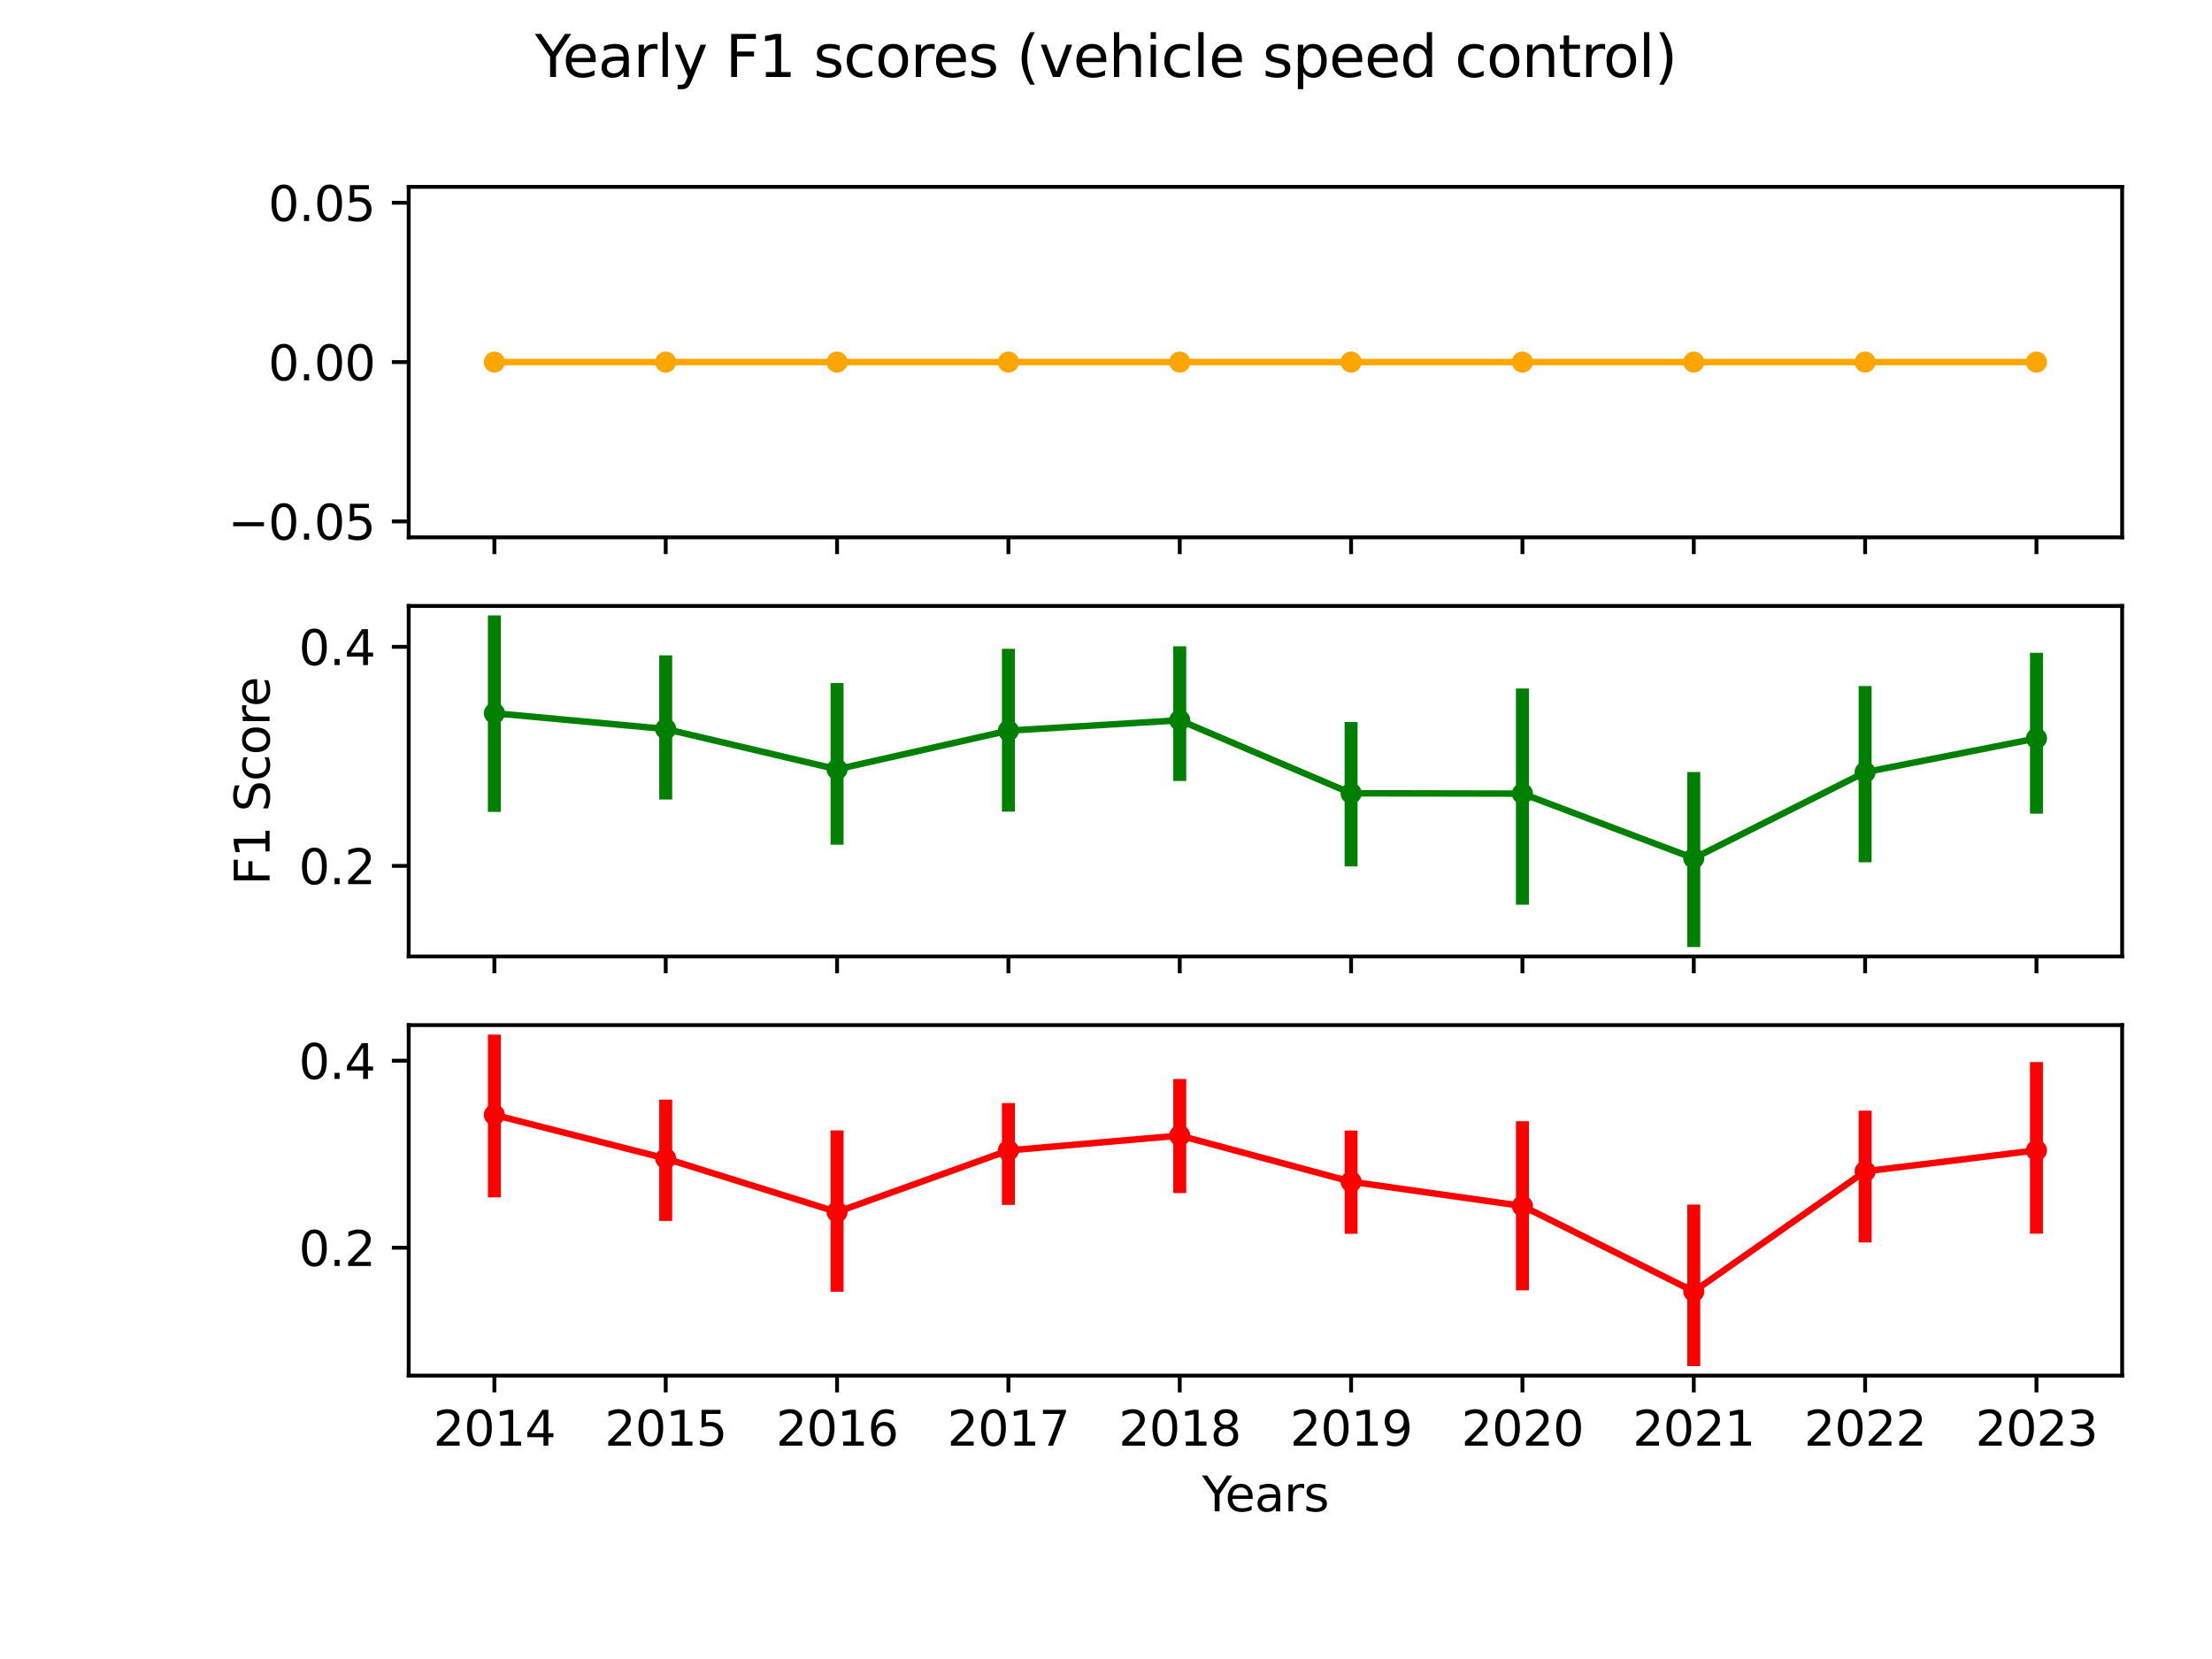 <?xml version="1.0" encoding="utf-8" standalone="no"?>
<!DOCTYPE svg PUBLIC "-//W3C//DTD SVG 1.1//EN"
  "http://www.w3.org/Graphics/SVG/1.1/DTD/svg11.dtd">
<svg xmlns:xlink="http://www.w3.org/1999/xlink" width="460.8pt" height="345.6pt" viewBox="0 0 460.8 345.6" xmlns="http://www.w3.org/2000/svg" version="1.1">
 <defs>
  <style type="text/css">*{stroke-linejoin: round; stroke-linecap: butt}</style>
 </defs>
 <g id="figure_1">
  <g id="patch_1">
   <path d="M 0 345.6 
L 460.8 345.6 
L 460.8 0 
L 0 0 
z
" style="fill: #ffffff"/>
  </g>
  <g id="axes_1">
   <g id="patch_2">
    <path d="M 85.14 111.935 
L 442.08 111.935 
L 442.08 38.922 
L 85.14 38.922 
z
" style="fill: #ffffff"/>
   </g>
   <g id="PathCollection_1">
    <defs>
     <path id="C0_0_f7ebde75d3" d="M 0 1.692 
C 0.449 1.692 0.879 1.514 1.196 1.196 
C 1.514 0.879 1.692 0.449 1.692 -0 
C 1.692 -0.449 1.514 -0.879 1.196 -1.196 
C 0.879 -1.514 0.449 -1.692 0 -1.692 
C -0.449 -1.692 -0.879 -1.514 -1.196 -1.196 
C -1.514 -0.879 -1.692 -0.449 -1.692 0 
C -1.692 0.449 -1.514 0.879 -1.196 1.196 
C -0.879 1.514 -0.449 1.692 0 1.692 
z
"/>
    </defs>
    <g clip-path="url(#p5764a7cc35)">
     <use xlink:href="#C0_0_f7ebde75d3" x="102.987" y="75.429" style="fill: #ffa500; stroke: #ffa500; stroke-width: 1.012"/>
    </g>
    <g clip-path="url(#p5764a7cc35)">
     <use xlink:href="#C0_0_f7ebde75d3" x="138.681" y="75.429" style="fill: #ffa500; stroke: #ffa500; stroke-width: 1.012"/>
    </g>
    <g clip-path="url(#p5764a7cc35)">
     <use xlink:href="#C0_0_f7ebde75d3" x="174.375" y="75.429" style="fill: #ffa500; stroke: #ffa500; stroke-width: 1.012"/>
    </g>
    <g clip-path="url(#p5764a7cc35)">
     <use xlink:href="#C0_0_f7ebde75d3" x="210.069" y="75.429" style="fill: #ffa500; stroke: #ffa500; stroke-width: 1.012"/>
    </g>
    <g clip-path="url(#p5764a7cc35)">
     <use xlink:href="#C0_0_f7ebde75d3" x="245.763" y="75.429" style="fill: #ffa500; stroke: #ffa500; stroke-width: 1.012"/>
    </g>
    <g clip-path="url(#p5764a7cc35)">
     <use xlink:href="#C0_0_f7ebde75d3" x="281.457" y="75.429" style="fill: #ffa500; stroke: #ffa500; stroke-width: 1.012"/>
    </g>
    <g clip-path="url(#p5764a7cc35)">
     <use xlink:href="#C0_0_f7ebde75d3" x="317.151" y="75.429" style="fill: #ffa500; stroke: #ffa500; stroke-width: 1.012"/>
    </g>
    <g clip-path="url(#p5764a7cc35)">
     <use xlink:href="#C0_0_f7ebde75d3" x="352.845" y="75.429" style="fill: #ffa500; stroke: #ffa500; stroke-width: 1.012"/>
    </g>
    <g clip-path="url(#p5764a7cc35)">
     <use xlink:href="#C0_0_f7ebde75d3" x="388.539" y="75.429" style="fill: #ffa500; stroke: #ffa500; stroke-width: 1.012"/>
    </g>
    <g clip-path="url(#p5764a7cc35)">
     <use xlink:href="#C0_0_f7ebde75d3" x="424.233" y="75.429" style="fill: #ffa500; stroke: #ffa500; stroke-width: 1.012"/>
    </g>
   </g>
   <g id="matplotlib.axis_1">
    <g id="xtick_1">
     <g id="line2d_1">
      <defs>
       <path id="m17047b3560" d="M 0 0 
L 0 3.5 
" style="stroke: #000000; stroke-width: 0.8"/>
      </defs>
      <g>
       <use xlink:href="#m17047b3560" x="102.987" y="111.935" style="stroke: #000000; stroke-width: 0.8"/>
      </g>
     </g>
    </g>
    <g id="xtick_2">
     <g id="line2d_2">
      <g>
       <use xlink:href="#m17047b3560" x="138.681" y="111.935" style="stroke: #000000; stroke-width: 0.8"/>
      </g>
     </g>
    </g>
    <g id="xtick_3">
     <g id="line2d_3">
      <g>
       <use xlink:href="#m17047b3560" x="174.375" y="111.935" style="stroke: #000000; stroke-width: 0.8"/>
      </g>
     </g>
    </g>
    <g id="xtick_4">
     <g id="line2d_4">
      <g>
       <use xlink:href="#m17047b3560" x="210.069" y="111.935" style="stroke: #000000; stroke-width: 0.8"/>
      </g>
     </g>
    </g>
    <g id="xtick_5">
     <g id="line2d_5">
      <g>
       <use xlink:href="#m17047b3560" x="245.763" y="111.935" style="stroke: #000000; stroke-width: 0.8"/>
      </g>
     </g>
    </g>
    <g id="xtick_6">
     <g id="line2d_6">
      <g>
       <use xlink:href="#m17047b3560" x="281.457" y="111.935" style="stroke: #000000; stroke-width: 0.8"/>
      </g>
     </g>
    </g>
    <g id="xtick_7">
     <g id="line2d_7">
      <g>
       <use xlink:href="#m17047b3560" x="317.151" y="111.935" style="stroke: #000000; stroke-width: 0.8"/>
      </g>
     </g>
    </g>
    <g id="xtick_8">
     <g id="line2d_8">
      <g>
       <use xlink:href="#m17047b3560" x="352.845" y="111.935" style="stroke: #000000; stroke-width: 0.8"/>
      </g>
     </g>
    </g>
    <g id="xtick_9">
     <g id="line2d_9">
      <g>
       <use xlink:href="#m17047b3560" x="388.539" y="111.935" style="stroke: #000000; stroke-width: 0.8"/>
      </g>
     </g>
    </g>
    <g id="xtick_10">
     <g id="line2d_10">
      <g>
       <use xlink:href="#m17047b3560" x="424.233" y="111.935" style="stroke: #000000; stroke-width: 0.8"/>
      </g>
     </g>
    </g>
   </g>
   <g id="matplotlib.axis_2">
    <g id="ytick_1">
     <g id="line2d_11">
      <defs>
       <path id="m35daf12a76" d="M 0 0 
L -3.5 0 
" style="stroke: #000000; stroke-width: 0.8"/>
      </defs>
      <g>
       <use xlink:href="#m35daf12a76" x="85.14" y="108.616" style="stroke: #000000; stroke-width: 0.8"/>
      </g>
     </g>
     <g id="text_1">
      <!-- −0.05 -->
      <g transform="translate(47.495 112.415) scale(0.1 -0.1)">
       <defs>
        <path id="DejaVuSans-2212" d="M 678 2272 
L 4684 2272 
L 4684 1741 
L 678 1741 
L 678 2272 
z
" transform="scale(0.016)"/>
        <path id="DejaVuSans-30" d="M 2034 4250 
Q 1547 4250 1301 3770 
Q 1056 3291 1056 2328 
Q 1056 1369 1301 889 
Q 1547 409 2034 409 
Q 2525 409 2770 889 
Q 3016 1369 3016 2328 
Q 3016 3291 2770 3770 
Q 2525 4250 2034 4250 
z
M 2034 4750 
Q 2819 4750 3233 4129 
Q 3647 3509 3647 2328 
Q 3647 1150 3233 529 
Q 2819 -91 2034 -91 
Q 1250 -91 836 529 
Q 422 1150 422 2328 
Q 422 3509 836 4129 
Q 1250 4750 2034 4750 
z
" transform="scale(0.016)"/>
        <path id="DejaVuSans-2e" d="M 684 794 
L 1344 794 
L 1344 0 
L 684 0 
L 684 794 
z
" transform="scale(0.016)"/>
        <path id="DejaVuSans-35" d="M 691 4666 
L 3169 4666 
L 3169 4134 
L 1269 4134 
L 1269 2991 
Q 1406 3038 1543 3061 
Q 1681 3084 1819 3084 
Q 2600 3084 3056 2656 
Q 3513 2228 3513 1497 
Q 3513 744 3044 326 
Q 2575 -91 1722 -91 
Q 1428 -91 1123 -41 
Q 819 9 494 109 
L 494 744 
Q 775 591 1075 516 
Q 1375 441 1709 441 
Q 2250 441 2565 725 
Q 2881 1009 2881 1497 
Q 2881 1984 2565 2268 
Q 2250 2553 1709 2553 
Q 1456 2553 1204 2497 
Q 953 2441 691 2322 
L 691 4666 
z
" transform="scale(0.016)"/>
       </defs>
       <use xlink:href="#DejaVuSans-2212"/>
       <use xlink:href="#DejaVuSans-30" x="83.789"/>
       <use xlink:href="#DejaVuSans-2e" x="147.412"/>
       <use xlink:href="#DejaVuSans-30" x="179.199"/>
       <use xlink:href="#DejaVuSans-35" x="242.822"/>
      </g>
     </g>
    </g>
    <g id="ytick_2">
     <g id="line2d_12">
      <g>
       <use xlink:href="#m35daf12a76" x="85.14" y="75.429" style="stroke: #000000; stroke-width: 0.8"/>
      </g>
     </g>
     <g id="text_2">
      <!-- 0.00 -->
      <g transform="translate(55.874 79.228) scale(0.1 -0.1)">
       <use xlink:href="#DejaVuSans-30"/>
       <use xlink:href="#DejaVuSans-2e" x="63.623"/>
       <use xlink:href="#DejaVuSans-30" x="95.41"/>
       <use xlink:href="#DejaVuSans-30" x="159.033"/>
      </g>
     </g>
    </g>
    <g id="ytick_3">
     <g id="line2d_13">
      <g>
       <use xlink:href="#m35daf12a76" x="85.14" y="42.241" style="stroke: #000000; stroke-width: 0.8"/>
      </g>
     </g>
     <g id="text_3">
      <!-- 0.05 -->
      <g transform="translate(55.874 46.04) scale(0.1 -0.1)">
       <use xlink:href="#DejaVuSans-30"/>
       <use xlink:href="#DejaVuSans-2e" x="63.623"/>
       <use xlink:href="#DejaVuSans-30" x="95.41"/>
       <use xlink:href="#DejaVuSans-35" x="159.033"/>
      </g>
     </g>
    </g>
   </g>
   <g id="line2d_14">
    <path d="M 102.987 75.429 
L 138.681 75.429 
L 174.375 75.429 
L 210.069 75.429 
L 245.763 75.429 
L 281.457 75.429 
L 317.151 75.429 
L 352.845 75.429 
L 388.539 75.429 
L 424.233 75.429 
" clip-path="url(#p5764a7cc35)" style="fill: none; stroke: #ffa500; stroke-width: 1.35; stroke-linecap: square"/>
   </g>
   <g id="line2d_15">
    <path d="M 102.987 75.429 
L 102.987 75.429 
" clip-path="url(#p5764a7cc35)" style="fill: none; stroke: #ffa500; stroke-width: 2.7; stroke-linecap: square"/>
   </g>
   <g id="line2d_16">
    <path d="M 138.681 75.429 
L 138.681 75.429 
" clip-path="url(#p5764a7cc35)" style="fill: none; stroke: #ffa500; stroke-width: 2.7; stroke-linecap: square"/>
   </g>
   <g id="line2d_17">
    <path d="M 174.375 75.429 
L 174.375 75.429 
" clip-path="url(#p5764a7cc35)" style="fill: none; stroke: #ffa500; stroke-width: 2.7; stroke-linecap: square"/>
   </g>
   <g id="line2d_18">
    <path d="M 210.069 75.429 
L 210.069 75.429 
" clip-path="url(#p5764a7cc35)" style="fill: none; stroke: #ffa500; stroke-width: 2.7; stroke-linecap: square"/>
   </g>
   <g id="line2d_19">
    <path d="M 245.763 75.429 
L 245.763 75.429 
" clip-path="url(#p5764a7cc35)" style="fill: none; stroke: #ffa500; stroke-width: 2.7; stroke-linecap: square"/>
   </g>
   <g id="line2d_20">
    <path d="M 281.457 75.429 
L 281.457 75.429 
" clip-path="url(#p5764a7cc35)" style="fill: none; stroke: #ffa500; stroke-width: 2.7; stroke-linecap: square"/>
   </g>
   <g id="line2d_21">
    <path d="M 317.151 75.429 
L 317.151 75.429 
" clip-path="url(#p5764a7cc35)" style="fill: none; stroke: #ffa500; stroke-width: 2.7; stroke-linecap: square"/>
   </g>
   <g id="line2d_22">
    <path d="M 352.845 75.429 
L 352.845 75.429 
" clip-path="url(#p5764a7cc35)" style="fill: none; stroke: #ffa500; stroke-width: 2.7; stroke-linecap: square"/>
   </g>
   <g id="line2d_23">
    <path d="M 388.539 75.429 
L 388.539 75.429 
" clip-path="url(#p5764a7cc35)" style="fill: none; stroke: #ffa500; stroke-width: 2.7; stroke-linecap: square"/>
   </g>
   <g id="line2d_24">
    <path d="M 424.233 75.429 
L 424.233 75.429 
" clip-path="url(#p5764a7cc35)" style="fill: none; stroke: #ffa500; stroke-width: 2.7; stroke-linecap: square"/>
   </g>
   <g id="patch_3">
    <path d="M 85.14 111.935 
L 85.14 38.922 
" style="fill: none; stroke: #000000; stroke-width: 0.8; stroke-linejoin: miter; stroke-linecap: square"/>
   </g>
   <g id="patch_4">
    <path d="M 442.08 111.935 
L 442.08 38.922 
" style="fill: none; stroke: #000000; stroke-width: 0.8; stroke-linejoin: miter; stroke-linecap: square"/>
   </g>
   <g id="patch_5">
    <path d="M 85.14 111.935 
L 442.08 111.935 
" style="fill: none; stroke: #000000; stroke-width: 0.8; stroke-linejoin: miter; stroke-linecap: square"/>
   </g>
   <g id="patch_6">
    <path d="M 85.14 38.922 
L 442.08 38.922 
" style="fill: none; stroke: #000000; stroke-width: 0.8; stroke-linejoin: miter; stroke-linecap: square"/>
   </g>
  </g>
  <g id="axes_2">
   <g id="patch_7">
    <path d="M 85.14 199.247 
L 442.08 199.247 
L 442.08 126.235 
L 85.14 126.235 
z
" style="fill: #ffffff"/>
   </g>
   <g id="PathCollection_2">
    <defs>
     <path id="C1_0_9442464a19" d="M 0 1.692 
C 0.449 1.692 0.879 1.514 1.196 1.196 
C 1.514 0.879 1.692 0.449 1.692 -0 
C 1.692 -0.449 1.514 -0.879 1.196 -1.196 
C 0.879 -1.514 0.449 -1.692 0 -1.692 
C -0.449 -1.692 -0.879 -1.514 -1.196 -1.196 
C -1.514 -0.879 -1.692 -0.449 -1.692 0 
C -1.692 0.449 -1.514 0.879 -1.196 1.196 
C -0.879 1.514 -0.449 1.692 0 1.692 
z
"/>
    </defs>
    <g clip-path="url(#pd8ff85bb81)">
     <use xlink:href="#C1_0_9442464a19" x="102.987" y="148.576" style="fill: #008000; stroke: #008000; stroke-width: 1.012"/>
    </g>
    <g clip-path="url(#pd8ff85bb81)">
     <use xlink:href="#C1_0_9442464a19" x="138.681" y="151.865" style="fill: #008000; stroke: #008000; stroke-width: 1.012"/>
    </g>
    <g clip-path="url(#pd8ff85bb81)">
     <use xlink:href="#C1_0_9442464a19" x="174.375" y="160.261" style="fill: #008000; stroke: #008000; stroke-width: 1.012"/>
    </g>
    <g clip-path="url(#pd8ff85bb81)">
     <use xlink:href="#C1_0_9442464a19" x="210.069" y="152.209" style="fill: #008000; stroke: #008000; stroke-width: 1.012"/>
    </g>
    <g clip-path="url(#pd8ff85bb81)">
     <use xlink:href="#C1_0_9442464a19" x="245.763" y="150.041" style="fill: #008000; stroke: #008000; stroke-width: 1.012"/>
    </g>
    <g clip-path="url(#pd8ff85bb81)">
     <use xlink:href="#C1_0_9442464a19" x="281.457" y="165.254" style="fill: #008000; stroke: #008000; stroke-width: 1.012"/>
    </g>
    <g clip-path="url(#pd8ff85bb81)">
     <use xlink:href="#C1_0_9442464a19" x="317.151" y="165.325" style="fill: #008000; stroke: #008000; stroke-width: 1.012"/>
    </g>
    <g clip-path="url(#pd8ff85bb81)">
     <use xlink:href="#C1_0_9442464a19" x="352.845" y="178.798" style="fill: #008000; stroke: #008000; stroke-width: 1.012"/>
    </g>
    <g clip-path="url(#pd8ff85bb81)">
     <use xlink:href="#C1_0_9442464a19" x="388.539" y="160.86" style="fill: #008000; stroke: #008000; stroke-width: 1.012"/>
    </g>
    <g clip-path="url(#pd8ff85bb81)">
     <use xlink:href="#C1_0_9442464a19" x="424.233" y="153.823" style="fill: #008000; stroke: #008000; stroke-width: 1.012"/>
    </g>
   </g>
   <g id="matplotlib.axis_3">
    <g id="xtick_11">
     <g id="line2d_25">
      <g>
       <use xlink:href="#m17047b3560" x="102.987" y="199.247" style="stroke: #000000; stroke-width: 0.8"/>
      </g>
     </g>
    </g>
    <g id="xtick_12">
     <g id="line2d_26">
      <g>
       <use xlink:href="#m17047b3560" x="138.681" y="199.247" style="stroke: #000000; stroke-width: 0.8"/>
      </g>
     </g>
    </g>
    <g id="xtick_13">
     <g id="line2d_27">
      <g>
       <use xlink:href="#m17047b3560" x="174.375" y="199.247" style="stroke: #000000; stroke-width: 0.8"/>
      </g>
     </g>
    </g>
    <g id="xtick_14">
     <g id="line2d_28">
      <g>
       <use xlink:href="#m17047b3560" x="210.069" y="199.247" style="stroke: #000000; stroke-width: 0.8"/>
      </g>
     </g>
    </g>
    <g id="xtick_15">
     <g id="line2d_29">
      <g>
       <use xlink:href="#m17047b3560" x="245.763" y="199.247" style="stroke: #000000; stroke-width: 0.8"/>
      </g>
     </g>
    </g>
    <g id="xtick_16">
     <g id="line2d_30">
      <g>
       <use xlink:href="#m17047b3560" x="281.457" y="199.247" style="stroke: #000000; stroke-width: 0.8"/>
      </g>
     </g>
    </g>
    <g id="xtick_17">
     <g id="line2d_31">
      <g>
       <use xlink:href="#m17047b3560" x="317.151" y="199.247" style="stroke: #000000; stroke-width: 0.8"/>
      </g>
     </g>
    </g>
    <g id="xtick_18">
     <g id="line2d_32">
      <g>
       <use xlink:href="#m17047b3560" x="352.845" y="199.247" style="stroke: #000000; stroke-width: 0.8"/>
      </g>
     </g>
    </g>
    <g id="xtick_19">
     <g id="line2d_33">
      <g>
       <use xlink:href="#m17047b3560" x="388.539" y="199.247" style="stroke: #000000; stroke-width: 0.8"/>
      </g>
     </g>
    </g>
    <g id="xtick_20">
     <g id="line2d_34">
      <g>
       <use xlink:href="#m17047b3560" x="424.233" y="199.247" style="stroke: #000000; stroke-width: 0.8"/>
      </g>
     </g>
    </g>
   </g>
   <g id="matplotlib.axis_4">
    <g id="ytick_4">
     <g id="line2d_35">
      <g>
       <use xlink:href="#m35daf12a76" x="85.14" y="180.386" style="stroke: #000000; stroke-width: 0.8"/>
      </g>
     </g>
     <g id="text_4">
      <!-- 0.2 -->
      <g transform="translate(62.237 184.185) scale(0.1 -0.1)">
       <defs>
        <path id="DejaVuSans-32" d="M 1228 531 
L 3431 531 
L 3431 0 
L 469 0 
L 469 531 
Q 828 903 1448 1529 
Q 2069 2156 2228 2338 
Q 2531 2678 2651 2914 
Q 2772 3150 2772 3378 
Q 2772 3750 2511 3984 
Q 2250 4219 1831 4219 
Q 1534 4219 1204 4116 
Q 875 4013 500 3803 
L 500 4441 
Q 881 4594 1212 4672 
Q 1544 4750 1819 4750 
Q 2544 4750 2975 4387 
Q 3406 4025 3406 3419 
Q 3406 3131 3298 2873 
Q 3191 2616 2906 2266 
Q 2828 2175 2409 1742 
Q 1991 1309 1228 531 
z
" transform="scale(0.016)"/>
       </defs>
       <use xlink:href="#DejaVuSans-30"/>
       <use xlink:href="#DejaVuSans-2e" x="63.623"/>
       <use xlink:href="#DejaVuSans-32" x="95.41"/>
      </g>
     </g>
    </g>
    <g id="ytick_5">
     <g id="line2d_36">
      <g>
       <use xlink:href="#m35daf12a76" x="85.14" y="134.745" style="stroke: #000000; stroke-width: 0.8"/>
      </g>
     </g>
     <g id="text_5">
      <!-- 0.4 -->
      <g transform="translate(62.237 138.544) scale(0.1 -0.1)">
       <defs>
        <path id="DejaVuSans-34" d="M 2419 4116 
L 825 1625 
L 2419 1625 
L 2419 4116 
z
M 2253 4666 
L 3047 4666 
L 3047 1625 
L 3713 1625 
L 3713 1100 
L 3047 1100 
L 3047 0 
L 2419 0 
L 2419 1100 
L 313 1100 
L 313 1709 
L 2253 4666 
z
" transform="scale(0.016)"/>
       </defs>
       <use xlink:href="#DejaVuSans-30"/>
       <use xlink:href="#DejaVuSans-2e" x="63.623"/>
       <use xlink:href="#DejaVuSans-34" x="95.41"/>
      </g>
     </g>
    </g>
   </g>
   <g id="line2d_37">
    <path d="M 102.987 148.576 
L 138.681 151.865 
L 174.375 160.261 
L 210.069 152.209 
L 245.763 150.041 
L 281.457 165.254 
L 317.151 165.325 
L 352.845 178.798 
L 388.539 160.86 
L 424.233 153.823 
" clip-path="url(#pd8ff85bb81)" style="fill: none; stroke: #008000; stroke-width: 1.35; stroke-linecap: square"/>
   </g>
   <g id="line2d_38">
    <path d="M 102.987 167.787 
L 102.987 129.554 
" clip-path="url(#pd8ff85bb81)" style="fill: none; stroke: #008000; stroke-width: 2.7; stroke-linecap: square"/>
   </g>
   <g id="line2d_39">
    <path d="M 138.681 165.206 
L 138.681 137.865 
" clip-path="url(#pd8ff85bb81)" style="fill: none; stroke: #008000; stroke-width: 2.7; stroke-linecap: square"/>
   </g>
   <g id="line2d_40">
    <path d="M 174.375 174.614 
L 174.375 143.639 
" clip-path="url(#pd8ff85bb81)" style="fill: none; stroke: #008000; stroke-width: 2.7; stroke-linecap: square"/>
   </g>
   <g id="line2d_41">
    <path d="M 210.069 167.738 
L 210.069 136.503 
" clip-path="url(#pd8ff85bb81)" style="fill: none; stroke: #008000; stroke-width: 2.7; stroke-linecap: square"/>
   </g>
   <g id="line2d_42">
    <path d="M 245.763 161.344 
L 245.763 135.995 
" clip-path="url(#pd8ff85bb81)" style="fill: none; stroke: #008000; stroke-width: 2.7; stroke-linecap: square"/>
   </g>
   <g id="line2d_43">
    <path d="M 281.457 179.13 
L 281.457 151.757 
" clip-path="url(#pd8ff85bb81)" style="fill: none; stroke: #008000; stroke-width: 2.7; stroke-linecap: square"/>
   </g>
   <g id="line2d_44">
    <path d="M 317.151 187.126 
L 317.151 144.779 
" clip-path="url(#pd8ff85bb81)" style="fill: none; stroke: #008000; stroke-width: 2.7; stroke-linecap: square"/>
   </g>
   <g id="line2d_45">
    <path d="M 352.845 195.929 
L 352.845 162.172 
" clip-path="url(#pd8ff85bb81)" style="fill: none; stroke: #008000; stroke-width: 2.7; stroke-linecap: square"/>
   </g>
   <g id="line2d_46">
    <path d="M 388.539 178.272 
L 388.539 144.261 
" clip-path="url(#pd8ff85bb81)" style="fill: none; stroke: #008000; stroke-width: 2.7; stroke-linecap: square"/>
   </g>
   <g id="line2d_47">
    <path d="M 424.233 168.152 
L 424.233 137.347 
" clip-path="url(#pd8ff85bb81)" style="fill: none; stroke: #008000; stroke-width: 2.7; stroke-linecap: square"/>
   </g>
   <g id="patch_8">
    <path d="M 85.14 199.247 
L 85.14 126.235 
" style="fill: none; stroke: #000000; stroke-width: 0.8; stroke-linejoin: miter; stroke-linecap: square"/>
   </g>
   <g id="patch_9">
    <path d="M 442.08 199.247 
L 442.08 126.235 
" style="fill: none; stroke: #000000; stroke-width: 0.8; stroke-linejoin: miter; stroke-linecap: square"/>
   </g>
   <g id="patch_10">
    <path d="M 85.14 199.247 
L 442.08 199.247 
" style="fill: none; stroke: #000000; stroke-width: 0.8; stroke-linejoin: miter; stroke-linecap: square"/>
   </g>
   <g id="patch_11">
    <path d="M 85.14 126.235 
L 442.08 126.235 
" style="fill: none; stroke: #000000; stroke-width: 0.8; stroke-linejoin: miter; stroke-linecap: square"/>
   </g>
  </g>
  <g id="axes_3">
   <g id="patch_12">
    <path d="M 85.14 286.56 
L 442.08 286.56 
L 442.08 213.547 
L 85.14 213.547 
z
" style="fill: #ffffff"/>
   </g>
   <g id="PathCollection_3">
    <defs>
     <path id="C2_0_130bf247b4" d="M 0 1.692 
C 0.449 1.692 0.879 1.514 1.196 1.196 
C 1.514 0.879 1.692 0.449 1.692 -0 
C 1.692 -0.449 1.514 -0.879 1.196 -1.196 
C 0.879 -1.514 0.449 -1.692 0 -1.692 
C -0.449 -1.692 -0.879 -1.514 -1.196 -1.196 
C -1.514 -0.879 -1.692 -0.449 -1.692 0 
C -1.692 0.449 -1.514 0.879 -1.196 1.196 
C -0.879 1.514 -0.449 1.692 0 1.692 
z
"/>
    </defs>
    <g clip-path="url(#paa89ea8a89)">
     <use xlink:href="#C2_0_130bf247b4" x="102.987" y="232.245" style="fill: #ff0000; stroke: #ff0000; stroke-width: 1.012"/>
    </g>
    <g clip-path="url(#paa89ea8a89)">
     <use xlink:href="#C2_0_130bf247b4" x="138.681" y="241.337" style="fill: #ff0000; stroke: #ff0000; stroke-width: 1.012"/>
    </g>
    <g clip-path="url(#paa89ea8a89)">
     <use xlink:href="#C2_0_130bf247b4" x="174.375" y="252.486" style="fill: #ff0000; stroke: #ff0000; stroke-width: 1.012"/>
    </g>
    <g clip-path="url(#paa89ea8a89)">
     <use xlink:href="#C2_0_130bf247b4" x="210.069" y="239.658" style="fill: #ff0000; stroke: #ff0000; stroke-width: 1.012"/>
    </g>
    <g clip-path="url(#paa89ea8a89)">
     <use xlink:href="#C2_0_130bf247b4" x="245.763" y="236.559" style="fill: #ff0000; stroke: #ff0000; stroke-width: 1.012"/>
    </g>
    <g clip-path="url(#paa89ea8a89)">
     <use xlink:href="#C2_0_130bf247b4" x="281.457" y="246.169" style="fill: #ff0000; stroke: #ff0000; stroke-width: 1.012"/>
    </g>
    <g clip-path="url(#paa89ea8a89)">
     <use xlink:href="#C2_0_130bf247b4" x="317.151" y="251.23" style="fill: #ff0000; stroke: #ff0000; stroke-width: 1.012"/>
    </g>
    <g clip-path="url(#paa89ea8a89)">
     <use xlink:href="#C2_0_130bf247b4" x="352.845" y="269.028" style="fill: #ff0000; stroke: #ff0000; stroke-width: 1.012"/>
    </g>
    <g clip-path="url(#paa89ea8a89)">
     <use xlink:href="#C2_0_130bf247b4" x="388.539" y="244.011" style="fill: #ff0000; stroke: #ff0000; stroke-width: 1.012"/>
    </g>
    <g clip-path="url(#paa89ea8a89)">
     <use xlink:href="#C2_0_130bf247b4" x="424.233" y="239.634" style="fill: #ff0000; stroke: #ff0000; stroke-width: 1.012"/>
    </g>
   </g>
   <g id="matplotlib.axis_5">
    <g id="xtick_21">
     <g id="line2d_48">
      <g>
       <use xlink:href="#m17047b3560" x="102.987" y="286.56" style="stroke: #000000; stroke-width: 0.8"/>
      </g>
     </g>
     <g id="text_6">
      <!-- 2014 -->
      <g transform="translate(90.262 301.158) scale(0.1 -0.1)">
       <defs>
        <path id="DejaVuSans-31" d="M 794 531 
L 1825 531 
L 1825 4091 
L 703 3866 
L 703 4441 
L 1819 4666 
L 2450 4666 
L 2450 531 
L 3481 531 
L 3481 0 
L 794 0 
L 794 531 
z
" transform="scale(0.016)"/>
       </defs>
       <use xlink:href="#DejaVuSans-32"/>
       <use xlink:href="#DejaVuSans-30" x="63.623"/>
       <use xlink:href="#DejaVuSans-31" x="127.246"/>
       <use xlink:href="#DejaVuSans-34" x="190.869"/>
      </g>
     </g>
    </g>
    <g id="xtick_22">
     <g id="line2d_49">
      <g>
       <use xlink:href="#m17047b3560" x="138.681" y="286.56" style="stroke: #000000; stroke-width: 0.8"/>
      </g>
     </g>
     <g id="text_7">
      <!-- 2015 -->
      <g transform="translate(125.956 301.158) scale(0.1 -0.1)">
       <use xlink:href="#DejaVuSans-32"/>
       <use xlink:href="#DejaVuSans-30" x="63.623"/>
       <use xlink:href="#DejaVuSans-31" x="127.246"/>
       <use xlink:href="#DejaVuSans-35" x="190.869"/>
      </g>
     </g>
    </g>
    <g id="xtick_23">
     <g id="line2d_50">
      <g>
       <use xlink:href="#m17047b3560" x="174.375" y="286.56" style="stroke: #000000; stroke-width: 0.8"/>
      </g>
     </g>
     <g id="text_8">
      <!-- 2016 -->
      <g transform="translate(161.65 301.158) scale(0.1 -0.1)">
       <defs>
        <path id="DejaVuSans-36" d="M 2113 2584 
Q 1688 2584 1439 2293 
Q 1191 2003 1191 1497 
Q 1191 994 1439 701 
Q 1688 409 2113 409 
Q 2538 409 2786 701 
Q 3034 994 3034 1497 
Q 3034 2003 2786 2293 
Q 2538 2584 2113 2584 
z
M 3366 4563 
L 3366 3988 
Q 3128 4100 2886 4159 
Q 2644 4219 2406 4219 
Q 1781 4219 1451 3797 
Q 1122 3375 1075 2522 
Q 1259 2794 1537 2939 
Q 1816 3084 2150 3084 
Q 2853 3084 3261 2657 
Q 3669 2231 3669 1497 
Q 3669 778 3244 343 
Q 2819 -91 2113 -91 
Q 1303 -91 875 529 
Q 447 1150 447 2328 
Q 447 3434 972 4092 
Q 1497 4750 2381 4750 
Q 2619 4750 2861 4703 
Q 3103 4656 3366 4563 
z
" transform="scale(0.016)"/>
       </defs>
       <use xlink:href="#DejaVuSans-32"/>
       <use xlink:href="#DejaVuSans-30" x="63.623"/>
       <use xlink:href="#DejaVuSans-31" x="127.246"/>
       <use xlink:href="#DejaVuSans-36" x="190.869"/>
      </g>
     </g>
    </g>
    <g id="xtick_24">
     <g id="line2d_51">
      <g>
       <use xlink:href="#m17047b3560" x="210.069" y="286.56" style="stroke: #000000; stroke-width: 0.8"/>
      </g>
     </g>
     <g id="text_9">
      <!-- 2017 -->
      <g transform="translate(197.344 301.158) scale(0.1 -0.1)">
       <defs>
        <path id="DejaVuSans-37" d="M 525 4666 
L 3525 4666 
L 3525 4397 
L 1831 0 
L 1172 0 
L 2766 4134 
L 525 4134 
L 525 4666 
z
" transform="scale(0.016)"/>
       </defs>
       <use xlink:href="#DejaVuSans-32"/>
       <use xlink:href="#DejaVuSans-30" x="63.623"/>
       <use xlink:href="#DejaVuSans-31" x="127.246"/>
       <use xlink:href="#DejaVuSans-37" x="190.869"/>
      </g>
     </g>
    </g>
    <g id="xtick_25">
     <g id="line2d_52">
      <g>
       <use xlink:href="#m17047b3560" x="245.763" y="286.56" style="stroke: #000000; stroke-width: 0.8"/>
      </g>
     </g>
     <g id="text_10">
      <!-- 2018 -->
      <g transform="translate(233.038 301.158) scale(0.1 -0.1)">
       <defs>
        <path id="DejaVuSans-38" d="M 2034 2216 
Q 1584 2216 1326 1975 
Q 1069 1734 1069 1313 
Q 1069 891 1326 650 
Q 1584 409 2034 409 
Q 2484 409 2743 651 
Q 3003 894 3003 1313 
Q 3003 1734 2745 1975 
Q 2488 2216 2034 2216 
z
M 1403 2484 
Q 997 2584 770 2862 
Q 544 3141 544 3541 
Q 544 4100 942 4425 
Q 1341 4750 2034 4750 
Q 2731 4750 3128 4425 
Q 3525 4100 3525 3541 
Q 3525 3141 3298 2862 
Q 3072 2584 2669 2484 
Q 3125 2378 3379 2068 
Q 3634 1759 3634 1313 
Q 3634 634 3220 271 
Q 2806 -91 2034 -91 
Q 1263 -91 848 271 
Q 434 634 434 1313 
Q 434 1759 690 2068 
Q 947 2378 1403 2484 
z
M 1172 3481 
Q 1172 3119 1398 2916 
Q 1625 2713 2034 2713 
Q 2441 2713 2670 2916 
Q 2900 3119 2900 3481 
Q 2900 3844 2670 4047 
Q 2441 4250 2034 4250 
Q 1625 4250 1398 4047 
Q 1172 3844 1172 3481 
z
" transform="scale(0.016)"/>
       </defs>
       <use xlink:href="#DejaVuSans-32"/>
       <use xlink:href="#DejaVuSans-30" x="63.623"/>
       <use xlink:href="#DejaVuSans-31" x="127.246"/>
       <use xlink:href="#DejaVuSans-38" x="190.869"/>
      </g>
     </g>
    </g>
    <g id="xtick_26">
     <g id="line2d_53">
      <g>
       <use xlink:href="#m17047b3560" x="281.457" y="286.56" style="stroke: #000000; stroke-width: 0.8"/>
      </g>
     </g>
     <g id="text_11">
      <!-- 2019 -->
      <g transform="translate(268.732 301.158) scale(0.1 -0.1)">
       <defs>
        <path id="DejaVuSans-39" d="M 703 97 
L 703 672 
Q 941 559 1184 500 
Q 1428 441 1663 441 
Q 2288 441 2617 861 
Q 2947 1281 2994 2138 
Q 2813 1869 2534 1725 
Q 2256 1581 1919 1581 
Q 1219 1581 811 2004 
Q 403 2428 403 3163 
Q 403 3881 828 4315 
Q 1253 4750 1959 4750 
Q 2769 4750 3195 4129 
Q 3622 3509 3622 2328 
Q 3622 1225 3098 567 
Q 2575 -91 1691 -91 
Q 1453 -91 1209 -44 
Q 966 3 703 97 
z
M 1959 2075 
Q 2384 2075 2632 2365 
Q 2881 2656 2881 3163 
Q 2881 3666 2632 3958 
Q 2384 4250 1959 4250 
Q 1534 4250 1286 3958 
Q 1038 3666 1038 3163 
Q 1038 2656 1286 2365 
Q 1534 2075 1959 2075 
z
" transform="scale(0.016)"/>
       </defs>
       <use xlink:href="#DejaVuSans-32"/>
       <use xlink:href="#DejaVuSans-30" x="63.623"/>
       <use xlink:href="#DejaVuSans-31" x="127.246"/>
       <use xlink:href="#DejaVuSans-39" x="190.869"/>
      </g>
     </g>
    </g>
    <g id="xtick_27">
     <g id="line2d_54">
      <g>
       <use xlink:href="#m17047b3560" x="317.151" y="286.56" style="stroke: #000000; stroke-width: 0.8"/>
      </g>
     </g>
     <g id="text_12">
      <!-- 2020 -->
      <g transform="translate(304.426 301.158) scale(0.1 -0.1)">
       <use xlink:href="#DejaVuSans-32"/>
       <use xlink:href="#DejaVuSans-30" x="63.623"/>
       <use xlink:href="#DejaVuSans-32" x="127.246"/>
       <use xlink:href="#DejaVuSans-30" x="190.869"/>
      </g>
     </g>
    </g>
    <g id="xtick_28">
     <g id="line2d_55">
      <g>
       <use xlink:href="#m17047b3560" x="352.845" y="286.56" style="stroke: #000000; stroke-width: 0.8"/>
      </g>
     </g>
     <g id="text_13">
      <!-- 2021 -->
      <g transform="translate(340.12 301.158) scale(0.1 -0.1)">
       <use xlink:href="#DejaVuSans-32"/>
       <use xlink:href="#DejaVuSans-30" x="63.623"/>
       <use xlink:href="#DejaVuSans-32" x="127.246"/>
       <use xlink:href="#DejaVuSans-31" x="190.869"/>
      </g>
     </g>
    </g>
    <g id="xtick_29">
     <g id="line2d_56">
      <g>
       <use xlink:href="#m17047b3560" x="388.539" y="286.56" style="stroke: #000000; stroke-width: 0.8"/>
      </g>
     </g>
     <g id="text_14">
      <!-- 2022 -->
      <g transform="translate(375.814 301.158) scale(0.1 -0.1)">
       <use xlink:href="#DejaVuSans-32"/>
       <use xlink:href="#DejaVuSans-30" x="63.623"/>
       <use xlink:href="#DejaVuSans-32" x="127.246"/>
       <use xlink:href="#DejaVuSans-32" x="190.869"/>
      </g>
     </g>
    </g>
    <g id="xtick_30">
     <g id="line2d_57">
      <g>
       <use xlink:href="#m17047b3560" x="424.233" y="286.56" style="stroke: #000000; stroke-width: 0.8"/>
      </g>
     </g>
     <g id="text_15">
      <!-- 2023 -->
      <g transform="translate(411.508 301.158) scale(0.1 -0.1)">
       <defs>
        <path id="DejaVuSans-33" d="M 2597 2516 
Q 3050 2419 3304 2112 
Q 3559 1806 3559 1356 
Q 3559 666 3084 287 
Q 2609 -91 1734 -91 
Q 1441 -91 1130 -33 
Q 819 25 488 141 
L 488 750 
Q 750 597 1062 519 
Q 1375 441 1716 441 
Q 2309 441 2620 675 
Q 2931 909 2931 1356 
Q 2931 1769 2642 2001 
Q 2353 2234 1838 2234 
L 1294 2234 
L 1294 2753 
L 1863 2753 
Q 2328 2753 2575 2939 
Q 2822 3125 2822 3475 
Q 2822 3834 2567 4026 
Q 2313 4219 1838 4219 
Q 1578 4219 1281 4162 
Q 984 4106 628 3988 
L 628 4550 
Q 988 4650 1302 4700 
Q 1616 4750 1894 4750 
Q 2613 4750 3031 4423 
Q 3450 4097 3450 3541 
Q 3450 3153 3228 2886 
Q 3006 2619 2597 2516 
z
" transform="scale(0.016)"/>
       </defs>
       <use xlink:href="#DejaVuSans-32"/>
       <use xlink:href="#DejaVuSans-30" x="63.623"/>
       <use xlink:href="#DejaVuSans-32" x="127.246"/>
       <use xlink:href="#DejaVuSans-33" x="190.869"/>
      </g>
     </g>
    </g>
   </g>
   <g id="matplotlib.axis_6">
    <g id="ytick_6">
     <g id="line2d_58">
      <g>
       <use xlink:href="#m35daf12a76" x="85.14" y="259.922" style="stroke: #000000; stroke-width: 0.8"/>
      </g>
     </g>
     <g id="text_16">
      <!-- 0.2 -->
      <g transform="translate(62.237 263.721) scale(0.1 -0.1)">
       <use xlink:href="#DejaVuSans-30"/>
       <use xlink:href="#DejaVuSans-2e" x="63.623"/>
       <use xlink:href="#DejaVuSans-32" x="95.41"/>
      </g>
     </g>
    </g>
    <g id="ytick_7">
     <g id="line2d_59">
      <g>
       <use xlink:href="#m35daf12a76" x="85.14" y="220.964" style="stroke: #000000; stroke-width: 0.8"/>
      </g>
     </g>
     <g id="text_17">
      <!-- 0.4 -->
      <g transform="translate(62.237 224.763) scale(0.1 -0.1)">
       <use xlink:href="#DejaVuSans-30"/>
       <use xlink:href="#DejaVuSans-2e" x="63.623"/>
       <use xlink:href="#DejaVuSans-34" x="95.41"/>
      </g>
     </g>
    </g>
   </g>
   <g id="line2d_60">
    <path d="M 102.987 232.245 
L 138.681 241.337 
L 174.375 252.486 
L 210.069 239.658 
L 245.763 236.559 
L 281.457 246.169 
L 317.151 251.23 
L 352.845 269.028 
L 388.539 244.011 
L 424.233 239.634 
" clip-path="url(#paa89ea8a89)" style="fill: none; stroke: #ff0000; stroke-width: 1.35; stroke-linecap: square"/>
   </g>
   <g id="line2d_61">
    <path d="M 102.987 248.09 
L 102.987 216.866 
" clip-path="url(#paa89ea8a89)" style="fill: none; stroke: #ff0000; stroke-width: 2.7; stroke-linecap: square"/>
   </g>
   <g id="line2d_62">
    <path d="M 138.681 252.99 
L 138.681 230.422 
" clip-path="url(#paa89ea8a89)" style="fill: none; stroke: #ff0000; stroke-width: 2.7; stroke-linecap: square"/>
   </g>
   <g id="line2d_63">
    <path d="M 174.375 267.743 
L 174.375 236.838 
" clip-path="url(#paa89ea8a89)" style="fill: none; stroke: #ff0000; stroke-width: 2.7; stroke-linecap: square"/>
   </g>
   <g id="line2d_64">
    <path d="M 210.069 249.66 
L 210.069 231.131 
" clip-path="url(#paa89ea8a89)" style="fill: none; stroke: #ff0000; stroke-width: 2.7; stroke-linecap: square"/>
   </g>
   <g id="line2d_65">
    <path d="M 245.763 247.184 
L 245.763 226.12 
" clip-path="url(#paa89ea8a89)" style="fill: none; stroke: #ff0000; stroke-width: 2.7; stroke-linecap: square"/>
   </g>
   <g id="line2d_66">
    <path d="M 281.457 255.675 
L 281.457 236.868 
" clip-path="url(#paa89ea8a89)" style="fill: none; stroke: #ff0000; stroke-width: 2.7; stroke-linecap: square"/>
   </g>
   <g id="line2d_67">
    <path d="M 317.151 267.454 
L 317.151 234.926 
" clip-path="url(#paa89ea8a89)" style="fill: none; stroke: #ff0000; stroke-width: 2.7; stroke-linecap: square"/>
   </g>
   <g id="line2d_68">
    <path d="M 352.845 283.241 
L 352.845 252.287 
" clip-path="url(#paa89ea8a89)" style="fill: none; stroke: #ff0000; stroke-width: 2.7; stroke-linecap: square"/>
   </g>
   <g id="line2d_69">
    <path d="M 388.539 257.475 
L 388.539 232.721 
" clip-path="url(#paa89ea8a89)" style="fill: none; stroke: #ff0000; stroke-width: 2.7; stroke-linecap: square"/>
   </g>
   <g id="line2d_70">
    <path d="M 424.233 255.649 
L 424.233 222.597 
" clip-path="url(#paa89ea8a89)" style="fill: none; stroke: #ff0000; stroke-width: 2.7; stroke-linecap: square"/>
   </g>
   <g id="patch_13">
    <path d="M 85.14 286.56 
L 85.14 213.547 
" style="fill: none; stroke: #000000; stroke-width: 0.8; stroke-linejoin: miter; stroke-linecap: square"/>
   </g>
   <g id="patch_14">
    <path d="M 442.08 286.56 
L 442.08 213.547 
" style="fill: none; stroke: #000000; stroke-width: 0.8; stroke-linejoin: miter; stroke-linecap: square"/>
   </g>
   <g id="patch_15">
    <path d="M 85.14 286.56 
L 442.08 286.56 
" style="fill: none; stroke: #000000; stroke-width: 0.8; stroke-linejoin: miter; stroke-linecap: square"/>
   </g>
   <g id="patch_16">
    <path d="M 85.14 213.547 
L 442.08 213.547 
" style="fill: none; stroke: #000000; stroke-width: 0.8; stroke-linejoin: miter; stroke-linecap: square"/>
   </g>
  </g>
  <g id="axes_4">
   <g id="matplotlib.axis_7">
    <g id="xtick_31">
     <g id="text_18">
      <!-- 0.0 -->
      <g style="opacity: 0" transform="translate(77.188 301.158) scale(0.1 -0.1)">
       <use xlink:href="#DejaVuSans-30"/>
       <use xlink:href="#DejaVuSans-2e" x="63.623"/>
       <use xlink:href="#DejaVuSans-30" x="95.41"/>
      </g>
     </g>
    </g>
    <g id="xtick_32">
     <g id="text_19">
      <!-- 0.2 -->
      <g style="opacity: 0" transform="translate(148.576 301.158) scale(0.1 -0.1)">
       <use xlink:href="#DejaVuSans-30"/>
       <use xlink:href="#DejaVuSans-2e" x="63.623"/>
       <use xlink:href="#DejaVuSans-32" x="95.41"/>
      </g>
     </g>
    </g>
    <g id="xtick_33">
     <g id="text_20">
      <!-- 0.4 -->
      <g style="opacity: 0" transform="translate(219.964 301.158) scale(0.1 -0.1)">
       <use xlink:href="#DejaVuSans-30"/>
       <use xlink:href="#DejaVuSans-2e" x="63.623"/>
       <use xlink:href="#DejaVuSans-34" x="95.41"/>
      </g>
     </g>
    </g>
    <g id="xtick_34">
     <g id="text_21">
      <!-- 0.6 -->
      <g style="opacity: 0" transform="translate(291.352 301.158) scale(0.1 -0.1)">
       <use xlink:href="#DejaVuSans-30"/>
       <use xlink:href="#DejaVuSans-2e" x="63.623"/>
       <use xlink:href="#DejaVuSans-36" x="95.41"/>
      </g>
     </g>
    </g>
    <g id="xtick_35">
     <g id="text_22">
      <!-- 0.8 -->
      <g style="opacity: 0" transform="translate(362.74 301.158) scale(0.1 -0.1)">
       <use xlink:href="#DejaVuSans-30"/>
       <use xlink:href="#DejaVuSans-2e" x="63.623"/>
       <use xlink:href="#DejaVuSans-38" x="95.41"/>
      </g>
     </g>
    </g>
    <g id="xtick_36">
     <g id="text_23">
      <!-- 1.0 -->
      <g style="opacity: 0" transform="translate(434.128 301.158) scale(0.1 -0.1)">
       <use xlink:href="#DejaVuSans-31"/>
       <use xlink:href="#DejaVuSans-2e" x="63.623"/>
       <use xlink:href="#DejaVuSans-30" x="95.41"/>
      </g>
     </g>
    </g>
    <g id="text_24">
     <!-- Years -->
     <g transform="translate(250.418 314.837) scale(0.1 -0.1)">
      <defs>
       <path id="DejaVuSans-59" d="M -13 4666 
L 666 4666 
L 1959 2747 
L 3244 4666 
L 3922 4666 
L 2272 2222 
L 2272 0 
L 1638 0 
L 1638 2222 
L -13 4666 
z
" transform="scale(0.016)"/>
       <path id="DejaVuSans-65" d="M 3597 1894 
L 3597 1613 
L 953 1613 
Q 991 1019 1311 708 
Q 1631 397 2203 397 
Q 2534 397 2845 478 
Q 3156 559 3463 722 
L 3463 178 
Q 3153 47 2828 -22 
Q 2503 -91 2169 -91 
Q 1331 -91 842 396 
Q 353 884 353 1716 
Q 353 2575 817 3079 
Q 1281 3584 2069 3584 
Q 2775 3584 3186 3129 
Q 3597 2675 3597 1894 
z
M 3022 2063 
Q 3016 2534 2758 2815 
Q 2500 3097 2075 3097 
Q 1594 3097 1305 2825 
Q 1016 2553 972 2059 
L 3022 2063 
z
" transform="scale(0.016)"/>
       <path id="DejaVuSans-61" d="M 2194 1759 
Q 1497 1759 1228 1600 
Q 959 1441 959 1056 
Q 959 750 1161 570 
Q 1363 391 1709 391 
Q 2188 391 2477 730 
Q 2766 1069 2766 1631 
L 2766 1759 
L 2194 1759 
z
M 3341 1997 
L 3341 0 
L 2766 0 
L 2766 531 
Q 2569 213 2275 61 
Q 1981 -91 1556 -91 
Q 1019 -91 701 211 
Q 384 513 384 1019 
Q 384 1609 779 1909 
Q 1175 2209 1959 2209 
L 2766 2209 
L 2766 2266 
Q 2766 2663 2505 2880 
Q 2244 3097 1772 3097 
Q 1472 3097 1187 3025 
Q 903 2953 641 2809 
L 641 3341 
Q 956 3463 1253 3523 
Q 1550 3584 1831 3584 
Q 2591 3584 2966 3190 
Q 3341 2797 3341 1997 
z
" transform="scale(0.016)"/>
       <path id="DejaVuSans-72" d="M 2631 2963 
Q 2534 3019 2420 3045 
Q 2306 3072 2169 3072 
Q 1681 3072 1420 2755 
Q 1159 2438 1159 1844 
L 1159 0 
L 581 0 
L 581 3500 
L 1159 3500 
L 1159 2956 
Q 1341 3275 1631 3429 
Q 1922 3584 2338 3584 
Q 2397 3584 2469 3576 
Q 2541 3569 2628 3553 
L 2631 2963 
z
" transform="scale(0.016)"/>
       <path id="DejaVuSans-73" d="M 2834 3397 
L 2834 2853 
Q 2591 2978 2328 3040 
Q 2066 3103 1784 3103 
Q 1356 3103 1142 2972 
Q 928 2841 928 2578 
Q 928 2378 1081 2264 
Q 1234 2150 1697 2047 
L 1894 2003 
Q 2506 1872 2764 1633 
Q 3022 1394 3022 966 
Q 3022 478 2636 193 
Q 2250 -91 1575 -91 
Q 1294 -91 989 -36 
Q 684 19 347 128 
L 347 722 
Q 666 556 975 473 
Q 1284 391 1588 391 
Q 1994 391 2212 530 
Q 2431 669 2431 922 
Q 2431 1156 2273 1281 
Q 2116 1406 1581 1522 
L 1381 1569 
Q 847 1681 609 1914 
Q 372 2147 372 2553 
Q 372 3047 722 3315 
Q 1072 3584 1716 3584 
Q 2034 3584 2315 3537 
Q 2597 3491 2834 3397 
z
" transform="scale(0.016)"/>
      </defs>
      <use xlink:href="#DejaVuSans-59"/>
      <use xlink:href="#DejaVuSans-65" x="47.834"/>
      <use xlink:href="#DejaVuSans-61" x="109.357"/>
      <use xlink:href="#DejaVuSans-72" x="170.637"/>
      <use xlink:href="#DejaVuSans-73" x="211.75"/>
     </g>
    </g>
   </g>
   <g id="matplotlib.axis_8">
    <g id="ytick_8">
     <g id="text_25">
      <!-- 0.0 -->
      <g style="opacity: 0" transform="translate(62.237 290.359) scale(0.1 -0.1)">
       <use xlink:href="#DejaVuSans-30"/>
       <use xlink:href="#DejaVuSans-2e" x="63.623"/>
       <use xlink:href="#DejaVuSans-30" x="95.41"/>
      </g>
     </g>
    </g>
    <g id="ytick_9">
     <g id="text_26">
      <!-- 0.2 -->
      <g style="opacity: 0" transform="translate(62.237 240.832) scale(0.1 -0.1)">
       <use xlink:href="#DejaVuSans-30"/>
       <use xlink:href="#DejaVuSans-2e" x="63.623"/>
       <use xlink:href="#DejaVuSans-32" x="95.41"/>
      </g>
     </g>
    </g>
    <g id="ytick_10">
     <g id="text_27">
      <!-- 0.4 -->
      <g style="opacity: 0" transform="translate(62.237 191.304) scale(0.1 -0.1)">
       <use xlink:href="#DejaVuSans-30"/>
       <use xlink:href="#DejaVuSans-2e" x="63.623"/>
       <use xlink:href="#DejaVuSans-34" x="95.41"/>
      </g>
     </g>
    </g>
    <g id="ytick_11">
     <g id="text_28">
      <!-- 0.6 -->
      <g style="opacity: 0" transform="translate(62.237 141.777) scale(0.1 -0.1)">
       <use xlink:href="#DejaVuSans-30"/>
       <use xlink:href="#DejaVuSans-2e" x="63.623"/>
       <use xlink:href="#DejaVuSans-36" x="95.41"/>
      </g>
     </g>
    </g>
    <g id="ytick_12">
     <g id="text_29">
      <!-- 0.8 -->
      <g style="opacity: 0" transform="translate(62.237 92.249) scale(0.1 -0.1)">
       <use xlink:href="#DejaVuSans-30"/>
       <use xlink:href="#DejaVuSans-2e" x="63.623"/>
       <use xlink:href="#DejaVuSans-38" x="95.41"/>
      </g>
     </g>
    </g>
    <g id="ytick_13">
     <g id="text_30">
      <!-- 1.0 -->
      <g style="opacity: 0" transform="translate(62.237 42.722) scale(0.1 -0.1)">
       <use xlink:href="#DejaVuSans-31"/>
       <use xlink:href="#DejaVuSans-2e" x="63.623"/>
       <use xlink:href="#DejaVuSans-30" x="95.41"/>
      </g>
     </g>
    </g>
    <g id="text_31">
     <!-- F1 Score -->
     <g transform="translate(56.157 184.39) rotate(-90) scale(0.1 -0.1)">
      <defs>
       <path id="DejaVuSans-46" d="M 628 4666 
L 3309 4666 
L 3309 4134 
L 1259 4134 
L 1259 2759 
L 3109 2759 
L 3109 2228 
L 1259 2228 
L 1259 0 
L 628 0 
L 628 4666 
z
" transform="scale(0.016)"/>
       <path id="DejaVuSans-20" transform="scale(0.016)"/>
       <path id="DejaVuSans-53" d="M 3425 4513 
L 3425 3897 
Q 3066 4069 2747 4153 
Q 2428 4238 2131 4238 
Q 1616 4238 1336 4038 
Q 1056 3838 1056 3469 
Q 1056 3159 1242 3001 
Q 1428 2844 1947 2747 
L 2328 2669 
Q 3034 2534 3370 2195 
Q 3706 1856 3706 1288 
Q 3706 609 3251 259 
Q 2797 -91 1919 -91 
Q 1588 -91 1214 -16 
Q 841 59 441 206 
L 441 856 
Q 825 641 1194 531 
Q 1563 422 1919 422 
Q 2459 422 2753 634 
Q 3047 847 3047 1241 
Q 3047 1584 2836 1778 
Q 2625 1972 2144 2069 
L 1759 2144 
Q 1053 2284 737 2584 
Q 422 2884 422 3419 
Q 422 4038 858 4394 
Q 1294 4750 2059 4750 
Q 2388 4750 2728 4690 
Q 3069 4631 3425 4513 
z
" transform="scale(0.016)"/>
       <path id="DejaVuSans-63" d="M 3122 3366 
L 3122 2828 
Q 2878 2963 2633 3030 
Q 2388 3097 2138 3097 
Q 1578 3097 1268 2742 
Q 959 2388 959 1747 
Q 959 1106 1268 751 
Q 1578 397 2138 397 
Q 2388 397 2633 464 
Q 2878 531 3122 666 
L 3122 134 
Q 2881 22 2623 -34 
Q 2366 -91 2075 -91 
Q 1284 -91 818 406 
Q 353 903 353 1747 
Q 353 2603 823 3093 
Q 1294 3584 2113 3584 
Q 2378 3584 2631 3529 
Q 2884 3475 3122 3366 
z
" transform="scale(0.016)"/>
       <path id="DejaVuSans-6f" d="M 1959 3097 
Q 1497 3097 1228 2736 
Q 959 2375 959 1747 
Q 959 1119 1226 758 
Q 1494 397 1959 397 
Q 2419 397 2687 759 
Q 2956 1122 2956 1747 
Q 2956 2369 2687 2733 
Q 2419 3097 1959 3097 
z
M 1959 3584 
Q 2709 3584 3137 3096 
Q 3566 2609 3566 1747 
Q 3566 888 3137 398 
Q 2709 -91 1959 -91 
Q 1206 -91 779 398 
Q 353 888 353 1747 
Q 353 2609 779 3096 
Q 1206 3584 1959 3584 
z
" transform="scale(0.016)"/>
      </defs>
      <use xlink:href="#DejaVuSans-46"/>
      <use xlink:href="#DejaVuSans-31" x="57.52"/>
      <use xlink:href="#DejaVuSans-20" x="121.143"/>
      <use xlink:href="#DejaVuSans-53" x="152.93"/>
      <use xlink:href="#DejaVuSans-63" x="216.406"/>
      <use xlink:href="#DejaVuSans-6f" x="271.387"/>
      <use xlink:href="#DejaVuSans-72" x="332.568"/>
      <use xlink:href="#DejaVuSans-65" x="371.432"/>
     </g>
    </g>
   </g>
  </g>
  <g id="text_32">
   <!-- Yearly F1 scores (vehicle speed control) -->
   <g transform="translate(111.455 16.03) scale(0.12 -0.12)">
    <defs>
     <path id="DejaVuSans-6c" d="M 603 4863 
L 1178 4863 
L 1178 0 
L 603 0 
L 603 4863 
z
" transform="scale(0.016)"/>
     <path id="DejaVuSans-79" d="M 2059 -325 
Q 1816 -950 1584 -1140 
Q 1353 -1331 966 -1331 
L 506 -1331 
L 506 -850 
L 844 -850 
Q 1081 -850 1212 -737 
Q 1344 -625 1503 -206 
L 1606 56 
L 191 3500 
L 800 3500 
L 1894 763 
L 2988 3500 
L 3597 3500 
L 2059 -325 
z
" transform="scale(0.016)"/>
     <path id="DejaVuSans-28" d="M 1984 4856 
Q 1566 4138 1362 3434 
Q 1159 2731 1159 2009 
Q 1159 1288 1364 580 
Q 1569 -128 1984 -844 
L 1484 -844 
Q 1016 -109 783 600 
Q 550 1309 550 2009 
Q 550 2706 781 3412 
Q 1013 4119 1484 4856 
L 1984 4856 
z
" transform="scale(0.016)"/>
     <path id="DejaVuSans-76" d="M 191 3500 
L 800 3500 
L 1894 563 
L 2988 3500 
L 3597 3500 
L 2284 0 
L 1503 0 
L 191 3500 
z
" transform="scale(0.016)"/>
     <path id="DejaVuSans-68" d="M 3513 2113 
L 3513 0 
L 2938 0 
L 2938 2094 
Q 2938 2591 2744 2837 
Q 2550 3084 2163 3084 
Q 1697 3084 1428 2787 
Q 1159 2491 1159 1978 
L 1159 0 
L 581 0 
L 581 4863 
L 1159 4863 
L 1159 2956 
Q 1366 3272 1645 3428 
Q 1925 3584 2291 3584 
Q 2894 3584 3203 3211 
Q 3513 2838 3513 2113 
z
" transform="scale(0.016)"/>
     <path id="DejaVuSans-69" d="M 603 3500 
L 1178 3500 
L 1178 0 
L 603 0 
L 603 3500 
z
M 603 4863 
L 1178 4863 
L 1178 4134 
L 603 4134 
L 603 4863 
z
" transform="scale(0.016)"/>
     <path id="DejaVuSans-70" d="M 1159 525 
L 1159 -1331 
L 581 -1331 
L 581 3500 
L 1159 3500 
L 1159 2969 
Q 1341 3281 1617 3432 
Q 1894 3584 2278 3584 
Q 2916 3584 3314 3078 
Q 3713 2572 3713 1747 
Q 3713 922 3314 415 
Q 2916 -91 2278 -91 
Q 1894 -91 1617 61 
Q 1341 213 1159 525 
z
M 3116 1747 
Q 3116 2381 2855 2742 
Q 2594 3103 2138 3103 
Q 1681 3103 1420 2742 
Q 1159 2381 1159 1747 
Q 1159 1113 1420 752 
Q 1681 391 2138 391 
Q 2594 391 2855 752 
Q 3116 1113 3116 1747 
z
" transform="scale(0.016)"/>
     <path id="DejaVuSans-64" d="M 2906 2969 
L 2906 4863 
L 3481 4863 
L 3481 0 
L 2906 0 
L 2906 525 
Q 2725 213 2448 61 
Q 2172 -91 1784 -91 
Q 1150 -91 751 415 
Q 353 922 353 1747 
Q 353 2572 751 3078 
Q 1150 3584 1784 3584 
Q 2172 3584 2448 3432 
Q 2725 3281 2906 2969 
z
M 947 1747 
Q 947 1113 1208 752 
Q 1469 391 1925 391 
Q 2381 391 2643 752 
Q 2906 1113 2906 1747 
Q 2906 2381 2643 2742 
Q 2381 3103 1925 3103 
Q 1469 3103 1208 2742 
Q 947 2381 947 1747 
z
" transform="scale(0.016)"/>
     <path id="DejaVuSans-6e" d="M 3513 2113 
L 3513 0 
L 2938 0 
L 2938 2094 
Q 2938 2591 2744 2837 
Q 2550 3084 2163 3084 
Q 1697 3084 1428 2787 
Q 1159 2491 1159 1978 
L 1159 0 
L 581 0 
L 581 3500 
L 1159 3500 
L 1159 2956 
Q 1366 3272 1645 3428 
Q 1925 3584 2291 3584 
Q 2894 3584 3203 3211 
Q 3513 2838 3513 2113 
z
" transform="scale(0.016)"/>
     <path id="DejaVuSans-74" d="M 1172 4494 
L 1172 3500 
L 2356 3500 
L 2356 3053 
L 1172 3053 
L 1172 1153 
Q 1172 725 1289 603 
Q 1406 481 1766 481 
L 2356 481 
L 2356 0 
L 1766 0 
Q 1100 0 847 248 
Q 594 497 594 1153 
L 594 3053 
L 172 3053 
L 172 3500 
L 594 3500 
L 594 4494 
L 1172 4494 
z
" transform="scale(0.016)"/>
     <path id="DejaVuSans-29" d="M 513 4856 
L 1013 4856 
Q 1481 4119 1714 3412 
Q 1947 2706 1947 2009 
Q 1947 1309 1714 600 
Q 1481 -109 1013 -844 
L 513 -844 
Q 928 -128 1133 580 
Q 1338 1288 1338 2009 
Q 1338 2731 1133 3434 
Q 928 4138 513 4856 
z
" transform="scale(0.016)"/>
    </defs>
    <use xlink:href="#DejaVuSans-59"/>
    <use xlink:href="#DejaVuSans-65" x="47.834"/>
    <use xlink:href="#DejaVuSans-61" x="109.357"/>
    <use xlink:href="#DejaVuSans-72" x="170.637"/>
    <use xlink:href="#DejaVuSans-6c" x="211.75"/>
    <use xlink:href="#DejaVuSans-79" x="239.533"/>
    <use xlink:href="#DejaVuSans-20" x="298.713"/>
    <use xlink:href="#DejaVuSans-46" x="330.5"/>
    <use xlink:href="#DejaVuSans-31" x="388.02"/>
    <use xlink:href="#DejaVuSans-20" x="451.643"/>
    <use xlink:href="#DejaVuSans-73" x="483.43"/>
    <use xlink:href="#DejaVuSans-63" x="535.529"/>
    <use xlink:href="#DejaVuSans-6f" x="590.51"/>
    <use xlink:href="#DejaVuSans-72" x="651.691"/>
    <use xlink:href="#DejaVuSans-65" x="690.555"/>
    <use xlink:href="#DejaVuSans-73" x="752.078"/>
    <use xlink:href="#DejaVuSans-20" x="804.178"/>
    <use xlink:href="#DejaVuSans-28" x="835.965"/>
    <use xlink:href="#DejaVuSans-76" x="874.979"/>
    <use xlink:href="#DejaVuSans-65" x="934.158"/>
    <use xlink:href="#DejaVuSans-68" x="995.682"/>
    <use xlink:href="#DejaVuSans-69" x="1059.061"/>
    <use xlink:href="#DejaVuSans-63" x="1086.844"/>
    <use xlink:href="#DejaVuSans-6c" x="1141.824"/>
    <use xlink:href="#DejaVuSans-65" x="1169.607"/>
    <use xlink:href="#DejaVuSans-20" x="1231.131"/>
    <use xlink:href="#DejaVuSans-73" x="1262.918"/>
    <use xlink:href="#DejaVuSans-70" x="1315.018"/>
    <use xlink:href="#DejaVuSans-65" x="1378.494"/>
    <use xlink:href="#DejaVuSans-65" x="1440.018"/>
    <use xlink:href="#DejaVuSans-64" x="1501.541"/>
    <use xlink:href="#DejaVuSans-20" x="1565.018"/>
    <use xlink:href="#DejaVuSans-63" x="1596.805"/>
    <use xlink:href="#DejaVuSans-6f" x="1651.785"/>
    <use xlink:href="#DejaVuSans-6e" x="1712.967"/>
    <use xlink:href="#DejaVuSans-74" x="1776.346"/>
    <use xlink:href="#DejaVuSans-72" x="1815.555"/>
    <use xlink:href="#DejaVuSans-6f" x="1854.418"/>
    <use xlink:href="#DejaVuSans-6c" x="1915.6"/>
    <use xlink:href="#DejaVuSans-29" x="1943.383"/>
   </g>
  </g>
 </g>
 <defs>
  <clipPath id="p5764a7cc35">
   <rect x="85.14" y="38.922" width="356.94" height="73.013"/>
  </clipPath>
  <clipPath id="pd8ff85bb81">
   <rect x="85.14" y="126.235" width="356.94" height="73.013"/>
  </clipPath>
  <clipPath id="paa89ea8a89">
   <rect x="85.14" y="213.547" width="356.94" height="73.013"/>
  </clipPath>
 </defs>
</svg>
